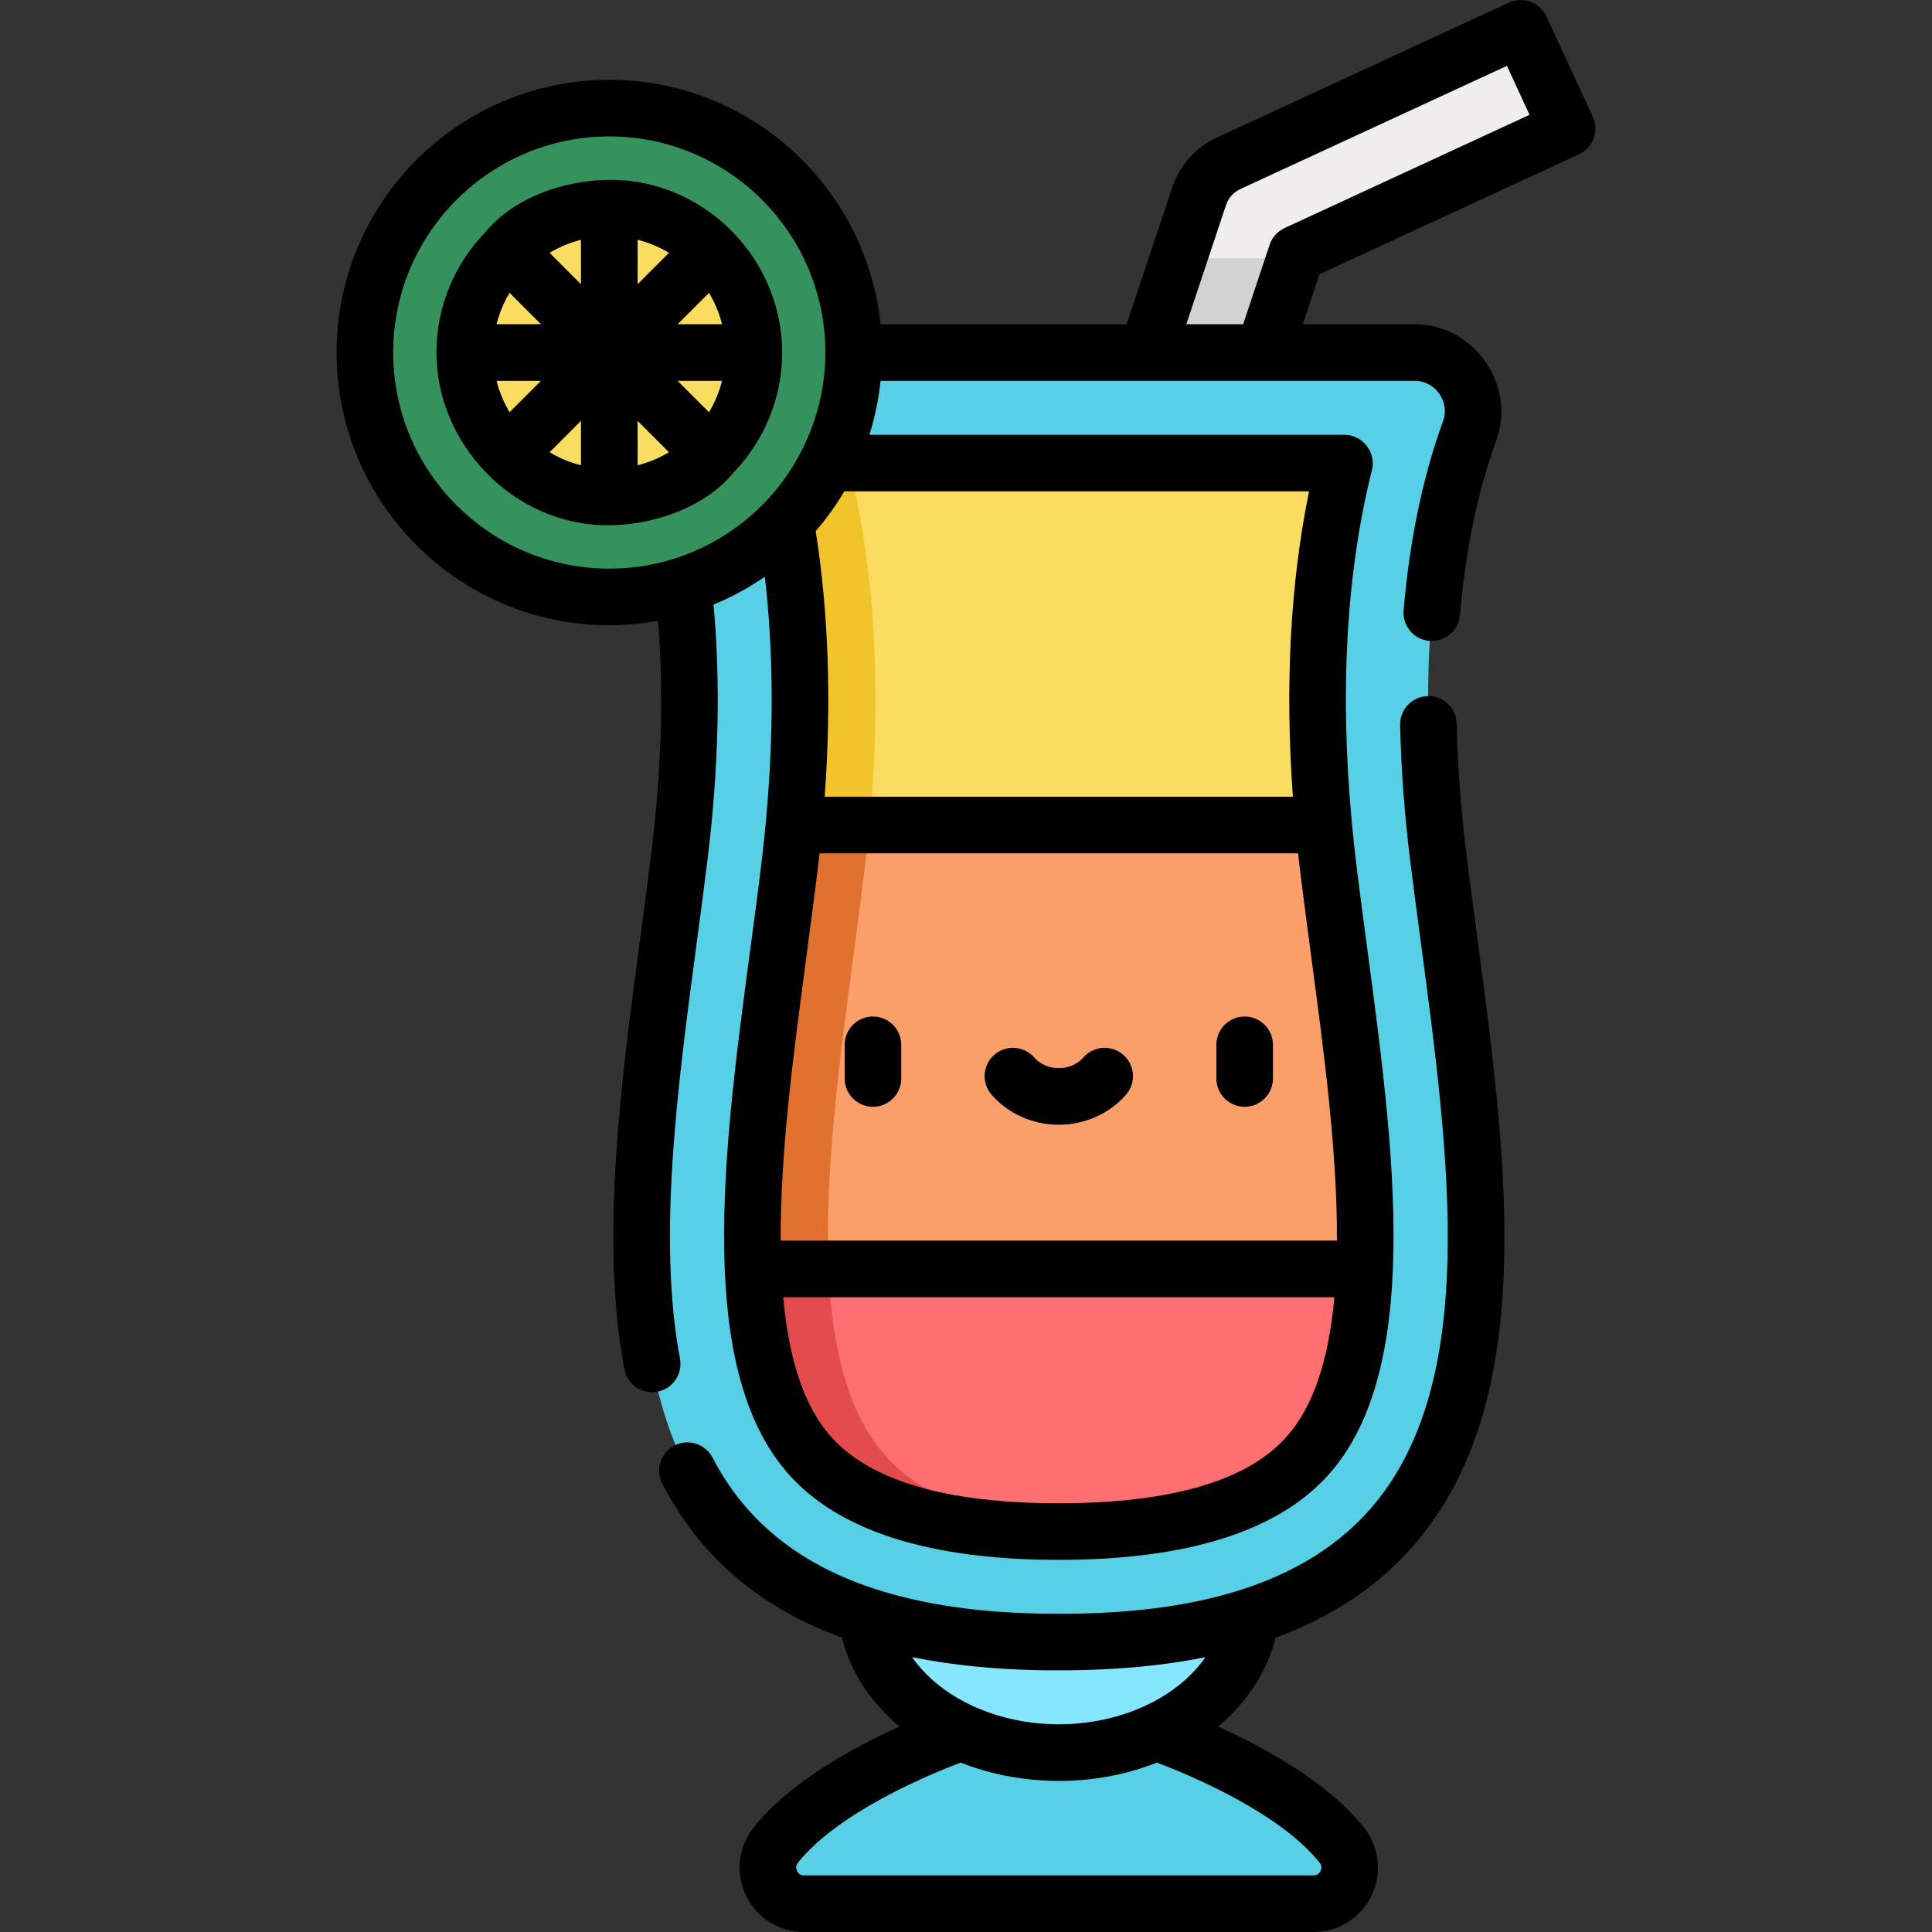 <?xml version="1.0" encoding="iso-8859-1"?>
<!-- Generator: Adobe Illustrator 19.0.0, SVG Export Plug-In . SVG Version: 6.00 Build 0)  -->
<svg version="1.1" id="Capa_1" xmlns="http://www.w3.org/2000/svg" xmlns:xlink="http://www.w3.org/1999/xlink" x="0px" y="0px"
	 viewBox="0 0 511.999 511.999" style="enable-background:new 0 0 511.999 511.999;" xml:space="preserve">
<rect x="0" y="0" width="511.999" height="511.999" fill="#333333" stroke="none"/>
<path style="fill:#57D0E6;" d="M355.552,488.919c-14.492-18.131-49.205-29.892-49.205-29.892h-51.509
	c0,0-34.713,11.76-49.205,29.892c-5.022,6.283-0.59,15.581,7.453,15.581h135.013C356.142,504.5,360.574,495.201,355.552,488.919z"/>
<ellipse style="fill:#85E7FF;" cx="280.59" cy="424.6" rx="51.1" ry="39.871"/>
<path style="fill:#EFEDEE;" d="M326.71,117.861l-27.79-9.263l18.877-56.633c1.278-3.833,4.082-6.968,7.75-8.664L403.011,7.5
	L415.3,34.09l-71.716,33.146L326.71,117.861z"/>
<polygon style="fill:#D2D2D2;" points="343.188,68.425 312.311,68.425 298.92,108.598 326.71,117.861 "/>
<path style="fill:#57D0E6;" d="M381.164,227.195c-6.928-56.002,0.823-92.546,8.316-113.064c3.676-10.065-3.838-20.707-14.553-20.707
	H161.469c0,0,30.269,39.057,18.552,133.77S141.94,435.172,280.593,435.172S392.881,321.908,381.164,227.195z"/>
<path style="fill:#FA9F6A;" d="M354.938,252.66c-0.957-7.186-1.943-14.617-2.841-21.872c-0.517-4.14-0.957-8.192-1.318-12.156
	l-70.185-22.682l-70.185,22.682c-0.361,3.964-0.801,8.016-1.318,12.156c-0.898,7.255-1.884,14.685-2.841,21.872
	c-3.73,27.975-7.743,58.029-6.688,83.611l81.033,20.463l81.033-20.463C362.681,310.689,358.668,280.635,354.938,252.66z"/>
<path style="fill:#E0712F;" d="M219.559,336.271c-1.055-25.582,2.958-55.637,6.688-83.611c0.957-7.186,1.943-14.617,2.841-21.872
	c0.517-4.14,0.957-8.192,1.318-12.156c0.21-2.246,0.393-4.457,0.56-6.645l-20.56,6.645c-0.361,3.964-0.801,8.017-1.318,12.156
	c-0.449,3.627-0.92,7.299-1.399,10.962c-0.239,1.831-0.48,3.661-0.721,5.481c-0.241,1.821-0.482,3.633-0.721,5.429
	c-2.098,15.736-4.286,32.129-5.611,48.015c-0.442,5.295-0.787,10.534-1.002,15.673c-0.143,3.426-0.228,6.808-0.244,10.133
	c-0.016,3.325,0.037,6.592,0.168,9.79l20.298,5.125C219.737,339.707,219.632,338.004,219.559,336.271z"/>
<path style="fill:#FADC60;" d="M350.778,218.632H210.407c3.876-41.469,0.186-73.066-5.527-95.914h151.424
	C350.592,145.566,346.902,177.163,350.778,218.632z"/>
<path style="fill:#F2C42C;" d="M212.006,185.96c-0.016,10.126-0.508,21.009-1.598,32.672h20l0,0
	c3.876-41.469,0.186-73.066-5.526-95.914h-20c0.536,2.142,1.053,4.361,1.549,6.658C209.732,144.687,212.042,163.457,212.006,185.96z
	"/>
<circle style="fill:#35925D;" cx="161.47" cy="93.42" r="64.769"/>
<circle style="fill:#FADC60;" cx="161.47" cy="93.42" r="38.31"/>
<path style="fill:#FD6F71;" d="M361.626,336.271c-0.849,20.349-4.911,37.866-14.871,49.241
	c-11.834,13.514-34.087,20.368-66.163,20.368s-54.328-6.855-66.163-20.368c-9.96-11.375-14.021-28.892-14.871-49.241H361.626z"/>
<path style="fill:#E34B4C;" d="M280.593,405.881c0.004,0,0.007,0,0.011,0c1.656,0,3.281-0.022,4.883-0.06
	c0.097-0.002,0.194-0.004,0.291-0.006c1.631-0.041,3.237-0.099,4.815-0.177c-26.734-1.314-45.601-8.065-56.163-20.125
	c-9.96-11.375-14.021-28.893-14.871-49.241h-20c0.053,1.272,0.119,2.532,0.198,3.781c0.946,14.986,3.794,28.264,9.675,38.435
	c0.49,0.848,1.001,1.674,1.534,2.477c1.066,1.607,2.219,3.125,3.464,4.547C226.264,399.026,248.517,405.881,280.593,405.881z"/>
<path d="M194.377,125.239c7.975-8.247,12.897-19.463,12.897-31.814c0-22.185-16.367-41.546-38.285-45.188
	c-13.664-2.271-31.34,2.212-40.432,13.374c-7.975,8.247-12.896,19.463-12.896,31.814c0,22.341,17.212,42.177,39.285,45.343
	C168.312,140.684,185.534,136.1,194.377,125.239z M135.044,77.607l8.317,8.317h-11.772
	C132.334,82.959,133.508,80.163,135.044,77.607z M191.347,85.924h-11.773l8.317-8.317C189.428,80.163,190.602,82.959,191.347,85.924
	z M168.968,75.318V63.545c2.965,0.745,5.761,1.919,8.317,3.455L168.968,75.318z M153.968,75.318l-8.317-8.317
	c2.556-1.536,5.352-2.71,8.317-3.455V75.318z M131.589,100.924h11.772l-8.317,8.317C133.508,106.685,132.334,103.89,131.589,100.924
	z M153.968,111.531v11.772c-2.965-0.745-5.761-1.919-8.317-3.455L153.968,111.531z M168.968,111.531l8.317,8.317
	c-2.556,1.536-5.352,2.71-8.317,3.455V111.531z M179.574,100.924h11.773c-0.745,2.965-1.919,5.761-3.455,8.317L179.574,100.924z"/>
<path d="M231.338,293.304c4.142,0,7.5-3.358,7.5-7.5v-8.914c0-4.142-3.358-7.5-7.5-7.5s-7.5,3.358-7.5,7.5v8.914
	C223.838,289.946,227.196,293.304,231.338,293.304z"/>
<path d="M329.845,293.304c4.142,0,7.5-3.358,7.5-7.5v-8.914c0-4.142-3.358-7.5-7.5-7.5s-7.5,3.358-7.5,7.5v8.914
	C322.345,289.946,325.703,293.304,329.845,293.304z"/>
<path d="M280.592,298.063c6.902,0,13.391-2.895,17.803-7.942c2.726-3.119,2.408-7.857-0.711-10.583
	c-3.118-2.725-7.856-2.408-10.583,0.711c-1.563,1.789-3.936,2.814-6.51,2.814s-4.946-1.026-6.51-2.814
	c-2.726-3.119-7.464-3.437-10.583-0.711c-3.119,2.726-3.437,7.464-0.711,10.583C267.201,295.168,273.69,298.063,280.592,298.063z"/>
<path d="M418.446,40.898c3.76-1.738,5.399-6.194,3.662-9.955l-12.289-26.59c-0.834-1.806-2.352-3.206-4.219-3.893
	c-1.867-0.685-3.93-0.603-5.736,0.231L322.4,36.493c-5.524,2.553-9.795,7.328-11.719,13.1l-12.11,36.331h-65.223
	c-3.764-36.338-34.563-64.77-71.88-64.77c-39.85,0-72.27,32.42-72.27,72.27s32.42,72.27,72.27,72.27
	c4.416,0,8.733-0.42,12.932-1.182c1.515,18.966,0.907,39.695-1.823,61.761c-0.875,7.073-1.854,14.414-2.801,21.513
	c-5.288,39.654-10.756,80.658-4.325,115.034c0.674,3.606,3.824,6.123,7.364,6.123c0.458,0,0.922-0.042,1.388-0.129
	c4.072-0.762,6.755-4.68,5.993-8.751c-5.989-32.016-0.683-71.81,4.449-110.293c0.951-7.134,1.935-14.51,2.819-21.654
	c3.001-24.263,3.546-47.067,1.626-67.89c4.849-1.995,9.393-4.484,13.594-7.386c2.334,20.061,2.425,41.89,0.254,65.111
	c-1.054,11.274-2.631,22.496-4.124,33.718l-0.015,0.111c-3.841,28.809-7.813,58.599-6.733,84.804
	c1.025,24.568,6.495,42.188,16.722,53.869c13.323,15.213,37.481,22.927,71.805,22.927s58.482-7.714,71.805-22.928
	c10.226-11.68,15.696-29.3,16.721-53.872c1.081-26.208-2.893-56.004-6.748-84.91c-1.041-7.82-1.973-14.858-2.834-21.812
	c-0.505-4.041-0.939-8.047-1.292-11.925c-3.253-34.8-1.458-66.223,5.335-93.396c1.16-4.641-2.505-9.32-7.276-9.32h-125.89
	c1.091-3.478,1.916-7.063,2.476-10.729c0.007-0.047,0.015-0.093,0.022-0.14c0.171-1.135,0.325-2.275,0.443-3.424
	c0,0,141.234,0,141.571,0c5.408,0,9.373,5.528,7.508,10.634c-5.339,14.619-8.862,31.498-10.471,50.167
	c-0.356,4.127,2.701,7.761,6.828,8.116c4.134,0.365,7.76-2.701,8.116-6.828c1.496-17.351,4.731-32.932,9.617-46.31
	c5.383-14.739-5.974-30.779-21.598-30.779H345.26l4.414-13.242L418.446,40.898z M104.198,93.424c0-31.579,25.691-57.27,57.27-57.27
	c31.577,0,57.268,25.689,57.269,57.27c0,0.015-0.001,0.03-0.001,0.045c0,12.294-4.077,24.259-11.35,34.14
	c-0.022,0.031-0.045,0.061-0.068,0.092c-10.455,13.949-27.116,22.992-45.851,22.992C129.889,150.694,104.198,125.003,104.198,93.424
	z M344.652,231.71c0.868,7.008,1.804,14.083,2.863,22.034c3.402,25.508,6.908,51.802,6.781,75.028H206.888
	c-0.127-23.221,3.378-49.507,6.778-75.008l0.015-0.113c1.046-7.857,1.982-14.932,2.849-21.931c0.234-1.869,0.453-3.735,0.657-5.587
	h126.808C344.2,227.979,344.419,229.841,344.652,231.71z M341.112,380.571c-10.349,11.817-30.711,17.809-60.52,17.809
	s-50.172-5.992-60.52-17.809c-6.867-7.843-10.984-19.926-12.511-36.8h146.062C352.096,360.645,347.979,372.728,341.112,380.571z
	 M346.912,130.217c-4.979,24.326-6.417,51.469-4.283,80.914H218.554c1.82-25.179,1.02-48.797-2.385-70.375
	c2.837-3.276,5.371-6.804,7.573-10.539H346.912z M314.382,85.924l10.529-31.588c0.621-1.863,1.999-3.403,3.782-4.227l70.656-32.656
	l5.996,12.974l-64.908,29.999c-1.878,0.868-3.314,2.474-3.969,4.437l-7.02,21.061C329.448,85.924,314.382,85.924,314.382,85.924z"/>
<path d="M338.026,434.014c14.928-5.46,27.005-13.52,36.415-24.268c33.467-38.227,25.08-101.122,16.968-161.946
	c-0.947-7.103-1.927-14.448-2.802-21.525c-1.462-11.816-2.325-23.413-2.564-34.468c-0.089-4.141-3.497-7.443-7.66-7.336
	c-4.141,0.089-7.426,3.519-7.336,7.66c0.25,11.561,1.149,23.667,2.673,35.985c0.884,7.148,1.869,14.529,2.821,21.667
	c7.669,57.508,15.6,116.975-13.386,150.083c-20.206,23.08-53.577,27.808-82.564,27.808c-13.306,0-26.743-1.017-39.718-4.08
	c-25.01-5.903-42.175-18.25-52.035-37.298c-1.904-3.678-6.43-5.116-10.108-3.213c-3.679,1.904-5.117,6.43-3.213,10.108
	c9.991,19.3,25.752,32.84,47.639,40.822c2.243,9.116,7.648,17.2,15.229,23.544c-12.071,5.443-28.971,14.616-38.612,26.678
	c-4.147,5.188-4.937,12.125-2.062,18.103c2.866,5.959,8.756,9.661,15.373,9.661h135.014c6.617,0,12.508-3.702,15.373-9.661
	c2.875-5.978,2.085-12.915-2.062-18.103c-9.641-12.062-26.541-21.236-38.612-26.678
	C330.378,451.213,335.783,443.129,338.026,434.014z M274.875,442.61c5.368,0.119,10.732,0.048,16.097-0.158
	c0.034-0.001,0.068-0.003,0.101-0.004c10.23-0.435,19.68-1.523,28.377-3.275c-5.86,8.503-16.643,14.842-29.349,16.99
	c-6.285,1.063-12.733,1.063-19.018,0c-12.712-2.15-23.5-8.493-29.358-17.002C252.631,441.358,263.755,442.363,274.875,442.61z
	 M349.692,493.601c0.69,0.863,0.523,1.693,0.261,2.237c-0.255,0.53-0.783,1.162-1.855,1.162H213.085c-1.072,0-1.6-0.632-1.855-1.162
	c-0.262-0.544-0.429-1.374,0.261-2.237c10.754-13.454,35.039-23.453,43.086-26.498c5.861,2.329,12.275,3.882,19.038,4.521
	c2.319,0.219,4.647,0.341,6.977,0.341c8.86,0,17.773-1.587,26.014-4.862C314.678,470.158,338.944,480.153,349.692,493.601z"/>
<g>
</g>
<g>
</g>
<g>
</g>
<g>
</g>
<g>
</g>
<g>
</g>
<g>
</g>
<g>
</g>
<g>
</g>
<g>
</g>
<g>
</g>
<g>
</g>
<g>
</g>
<g>
</g>
<g>
</g>
</svg>
